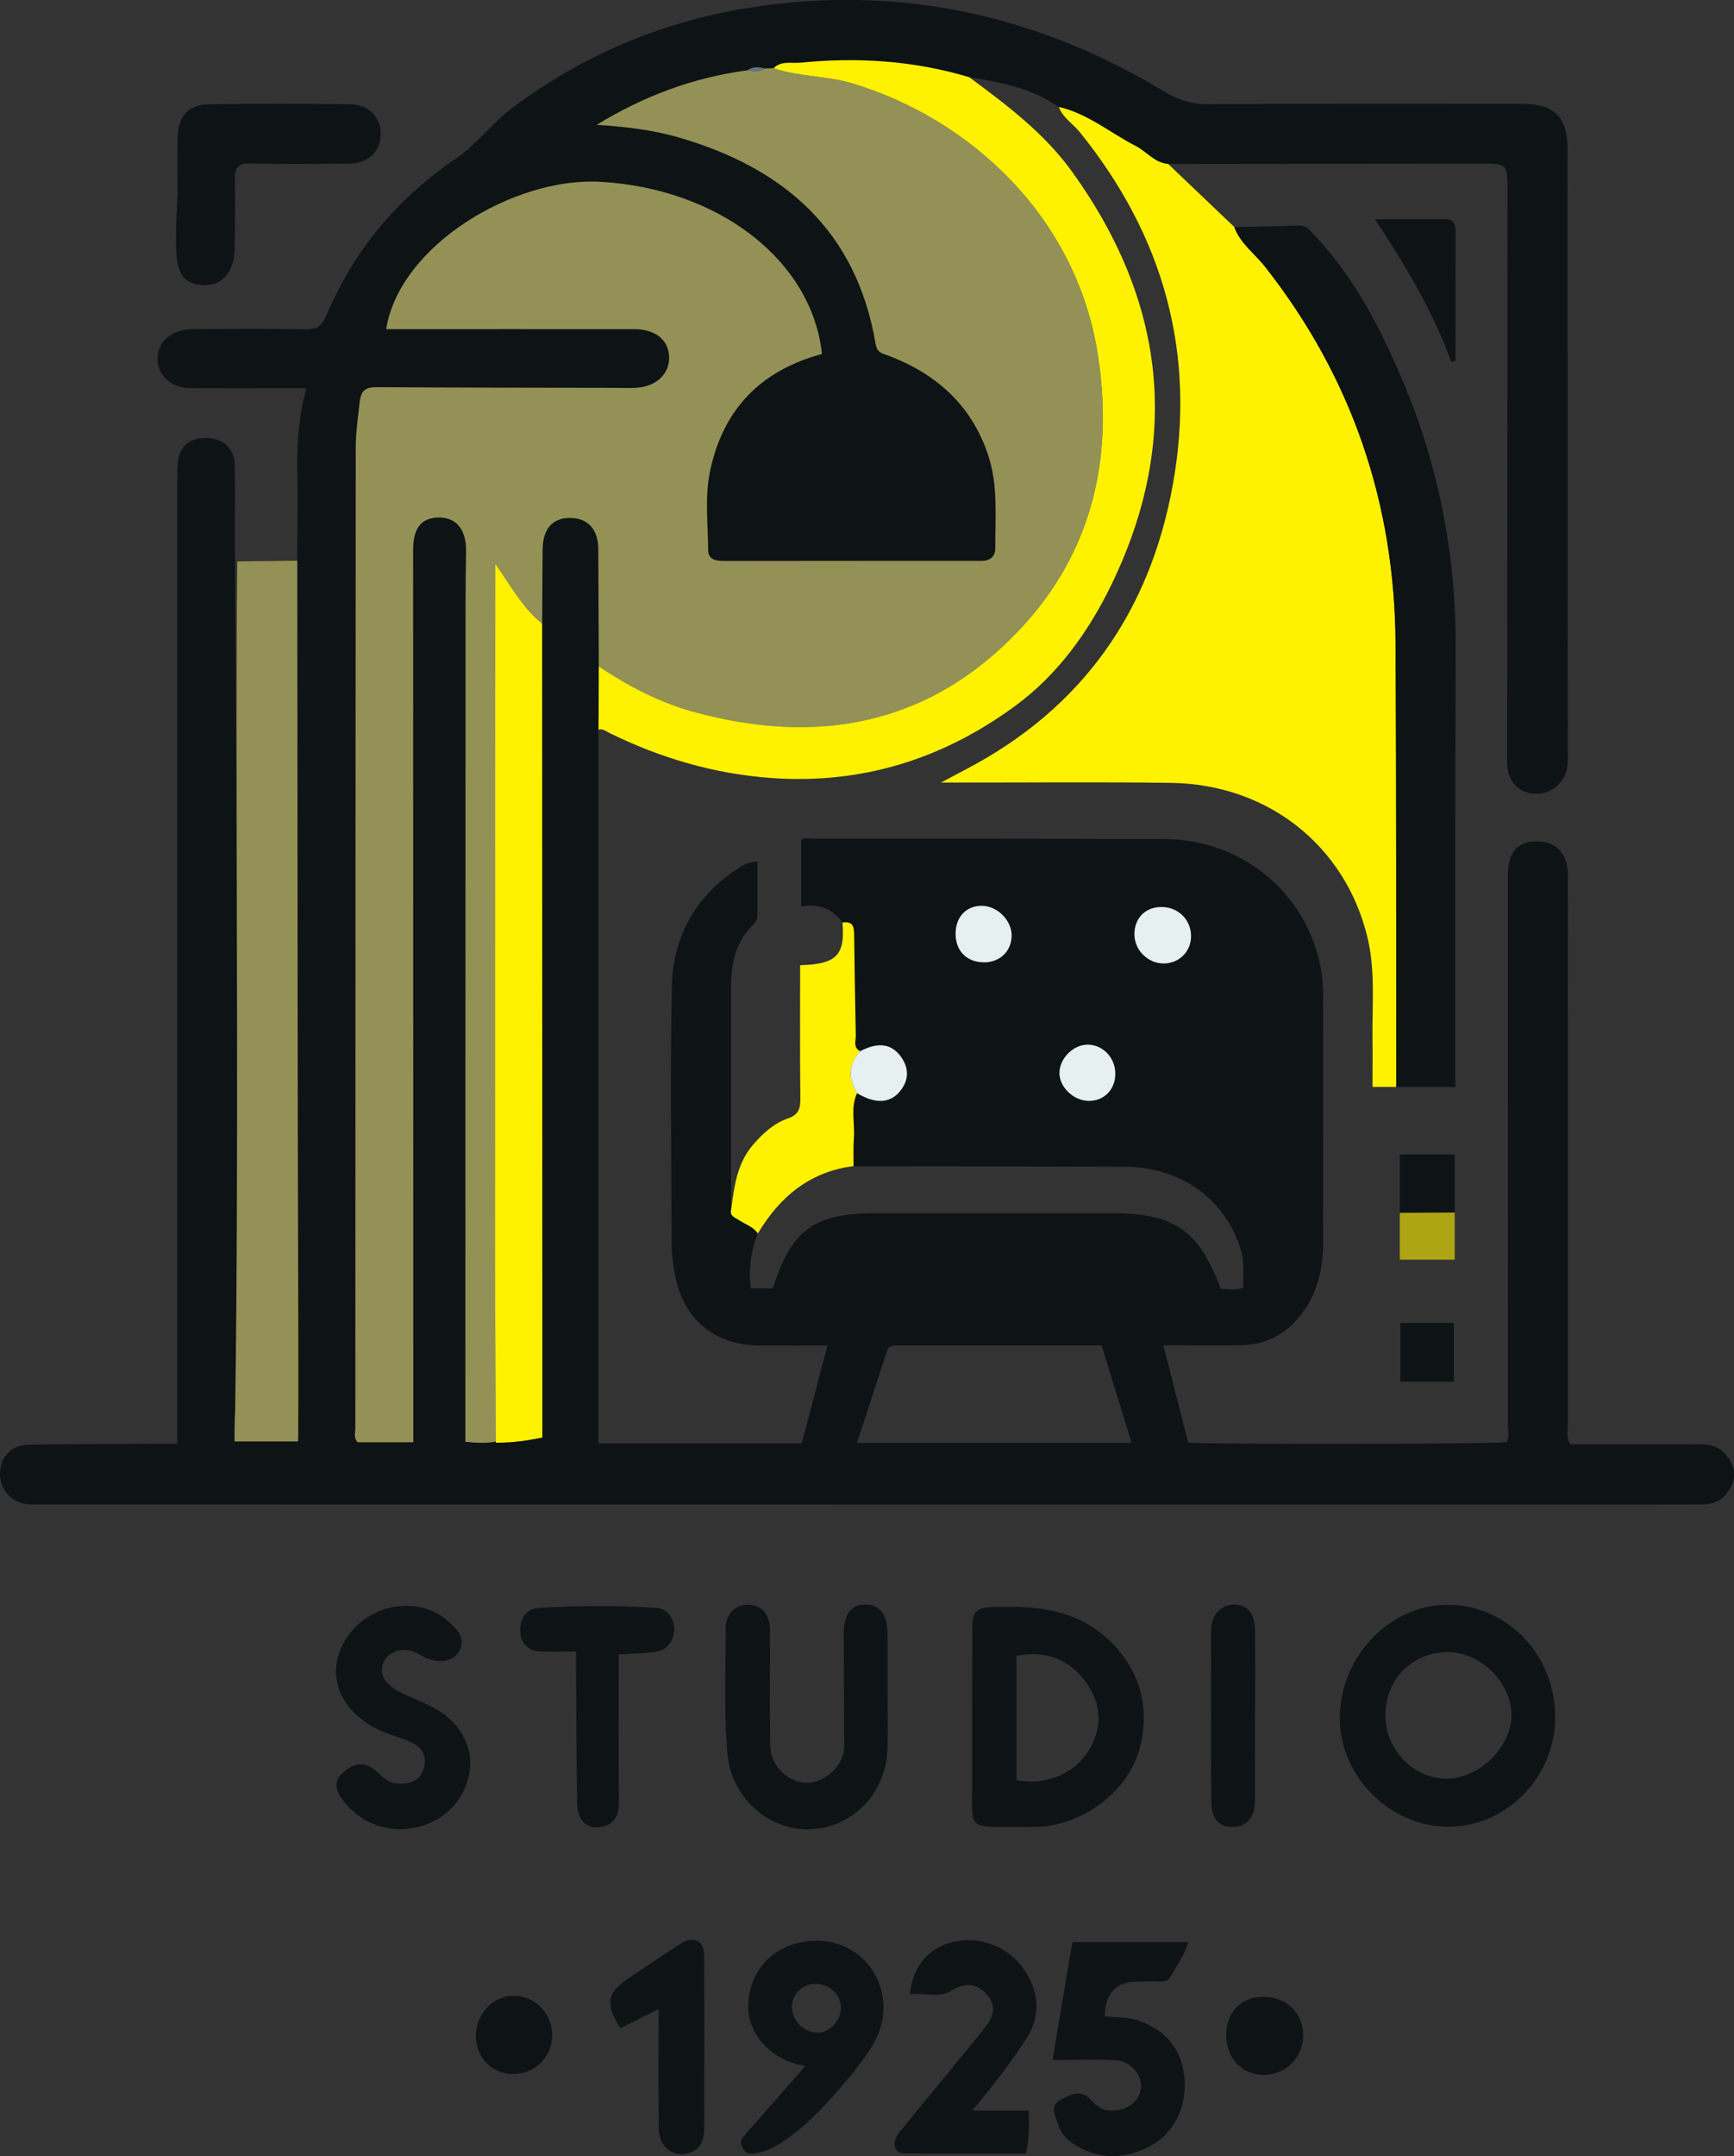 <?xml version="1.0" encoding="UTF-8"?>
<svg id="Layer_1" data-name="Layer 1" xmlns="http://www.w3.org/2000/svg" viewBox="0 0 255.85 318.01">
  <rect x="0" y="0" width="255.85" height="318.01" fill="#333333" stroke="none"/>
  <defs>
    <style>
      .cls-1 {
        fill: #f7f07b;
        opacity: .5;
      }

      .cls-1, .cls-2, .cls-3, .cls-4, .cls-5, .cls-6 {
        stroke-width: 0px;
      }

      .cls-2 {
        opacity: .6;
      }

      .cls-2, .cls-5 {
        fill: #fff200;
      }

      .cls-3 {
        fill: #60767c;
      }

      .cls-4 {
        fill: #0e1315;
      }

      .cls-6 {
        fill: #e6f0f1;
      }
    </style>
  </defs>
  <path class="cls-4" d="M124.32,136.06c-1.49-2.02-3.48-2.82-6.1-2.37v-9.77c.46-.49,1.15-.23,1.76-.23,17.25,0,34.5,0,51.75.05,10.16.03,18.99,6.26,22.23,15.59.8,2.31,1.27,4.67,1.26,7.15-.03,12.29.01,24.57,0,36.86,0,3.99-.92,7.73-3.52,10.89-2.25,2.74-5.16,4.14-8.7,4.17-3.65.03-7.31,0-11.34,0,1.26,4.94,2.46,9.67,3.65,14.35,2.85.31,44.91.24,46.97-.06.47-.81.22-1.72.22-2.58,0-26.93-.01-53.87-.02-80.8,0-3.3,1.1-4.88,3.54-5.17,3.21-.38,5.28,1.43,5.3,4.76.03,7.32,0,14.65,0,21.97,0,19.94-.01,39.87,0,59.81,0,.71-.21,1.46.37,2.34,6.37,0,12.86.02,19.35-.01,2,0,3.42.84,4.34,2.57.86,1.63.5,3.16-.52,4.56-.93,1.29-2.27,1.75-3.82,1.74-3.09-.01-6.18.02-9.28.02-78.61,0-157.21-.01-235.82-.02-.57,0-1.14.02-1.71-.02C1.76,221.68,0,219.79,0,217.37c0-2.47,1.7-4.28,4.3-4.31,6.35-.09,12.69-.09,19.04-.13.87,0,1.75,0,2.82,0,0-1.18,0-2.05,0-2.93,0-46.38,0-92.77,0-139.15,0-.81-.01-1.63.05-2.44.2-2.49,1.63-3.8,4.11-3.82,2.5-.02,4.25,1.47,4.31,3.93.09,3.99,0,7.97.03,11.96,0,.77.61,88.92.04,127.47-.09,3.28-.15,4.54-.09,4.63h9.35c0-1.29-.04-2.23-.04-3.26.01-16.43.02-32.86,0-49.29-.02-25.78-.05-51.56-.07-77.35.01-4.31.1-8.62.02-12.93-.07-4.16.19-8.27,1.33-12.5-5.78,0-11.46.03-17.14-.01-3.24-.02-5.35-2.49-4.69-5.37.45-1.97,2.4-3.31,5.08-3.33,5.53-.04,11.07-.07,16.6.02,1.57.03,2.37-.34,3.05-1.92,4.09-9.64,10.42-17.34,19.21-23.28,2.95-1.99,5.28-5.19,8.25-7.42,10.37-7.78,21.99-12.7,34.76-14.76,22.06-3.56,42.57.9,61.61,12.4,2.03,1.22,3.99,1.8,6.37,1.78,15.38-.09,30.76-.05,46.14-.05,4.91,0,6.84,1.88,6.85,6.7.02,29.78.02,59.57.03,89.35,0,.65.04,1.32-.09,1.95-.47,2.36-2.62,3.95-4.98,3.74-2.3-.2-3.85-1.95-3.87-4.5-.02-4.8.02-9.6.02-14.4.02-23.52.03-47.04.03-70.55,0-3.26-.25-3.48-3.47-3.47-15.54.01-31.08.03-46.62.05-2-.15-3.16-1.82-4.79-2.65-3.77-1.94-7.08-4.78-11.35-5.76-3.96-2.78-8.56-3.65-13.21-4.38-8.17-2.46-16.52-2.98-24.96-2.14-1.28.13-2.78-.33-3.89.81-.44.02-.88.04-1.31.05-.9-.29-1.78-.29-2.59.27-7.99,1.06-15.36,3.83-22.22,8.04,4.13.26,8.16.72,12.04,1.84,15.59,4.49,26.3,13.77,29.11,30.48.23,1.35,1.04,1.4,1.92,1.73,7.05,2.69,12.2,7.27,14.66,14.58,1.52,4.52,1.05,9.17,1.08,13.79,0,1.23-.77,1.9-2.06,1.89-1.46-.01-2.93,0-4.39,0-11.07,0-22.13,0-33.2.01-1.28,0-2.72,0-2.73-1.63-.02-3.81-.5-7.67.25-11.44,1.86-9.24,7.49-15.02,16.55-17.46-1.5-13.84-15.28-24.4-32.73-25.39-12.65-.71-29.58,9.32-31.57,21.73,12.22,0,24.42,0,36.63,0,3.08,0,5.03,1.59,5.12,4.05.09,2.56-1.92,4.46-4.94,4.61-1.14.06-2.28,0-3.42,0-11.55-.02-23.11-.02-34.66-.1-1.69-.01-2.43.37-2.64,2.22-.25,2.26-.58,4.51-.58,6.79-.03,48.17-.05,96.35-.06,144.52,0,.69-.29,1.47.36,2.07h8.19c0-.97,0-1.85,0-2.72-.01-42.97-.02-85.93-.03-128.9,0-3.22,1.25-4.76,3.84-4.76,2.58,0,4.02,1.81,3.98,5-.03,2.44-.08,4.88-.08,7.32-.01,40.44-.02,80.89-.03,121.33,0,.87,0,1.74,0,2.67,1.64.13,3.08.27,4.52-.05,2.17-.66,4.46-.1,6.85-.57,0-2.37,0-4.63,0-6.89-.01-37.72-.02-75.44-.03-113.15.02-3.66.03-7.32.07-10.97.04-3.03,1.49-4.65,4.09-4.62,2.61.03,4.11,1.69,4.13,4.6.03,5.77.05,11.54.07,17.32-.01,3.11-.02,6.21-.04,9.32v105.23h30.01c1.26-4.77,2.5-9.51,3.79-14.43-3.43,0-6.68.02-9.93,0-6.86-.04-11.43-3.92-12.63-10.73-.24-1.35-.42-2.74-.43-4.11-.04-12.69-.22-25.39.03-38.07.14-7.09,3.23-12.98,9.23-17.09.92-.63,1.84-1.33,3.4-1.36,0,2.66-.01,5.29,0,7.93,0,.64-.34,1.07-.74,1.47-2.54,2.55-3.16,5.77-3.16,9.17-.01,10.9,0,21.8,0,32.7-.28.97.5,1.18,1.09,1.57.96.64,2.15.98,2.84,2.01-.99,2.6-1.4,5.27-.98,8.08h3.22c2.75-8.68,6.09-11.09,15.27-11.09,11.55,0,23.09-.01,34.64,0,9.36,0,12.95,2.49,16.18,11.18,1.07-.02,2.18.23,3.3-.18-.02-1.89.22-3.64-.29-5.42-2.16-7.52-8.79-12.4-17.21-12.43-13.33-.06-26.67-.05-40-.07.01-1.37-.05-2.75.05-4.12.17-2.21-.53-4.48.46-6.63,2.66,1.58,4.84,1.53,6.32-.27,1.34-1.63,1.38-3.41.14-5.12-1.41-1.94-3.4-2.17-6-.79-1.08-.54-.64-1.55-.65-2.36-.11-4.83-.17-9.67-.24-14.5-.02-1.16.07-2.39-1.71-2.12ZM162.56,198.44c-10.15,0-20.21,0-30.28,0-.61,0-1.16.07-1.38.72-1.49,4.55-2.97,9.1-4.45,13.65h40.51c-1.48-4.81-2.89-9.43-4.41-14.37ZM171.81,142.09c2.24-.06,3.94-1.83,3.92-4.06-.03-2.49-2.02-4.36-4.57-4.26-2.29.09-3.83,1.77-3.78,4.13.06,2.32,2.1,4.26,4.42,4.19ZM145.1,141.92c2.37.03,4.09-1.55,4.16-3.83.07-2.25-1.97-4.41-4.26-4.5-2.31-.09-3.93,1.52-4,3.94-.08,2.61,1.56,4.35,4.1,4.38ZM164.56,158.37c.01-2.34-1.78-4.26-4.02-4.3-2.15-.04-4.22,2.02-4.22,4.19,0,2.08,2.1,4.07,4.31,4.1,2.27.02,3.92-1.65,3.93-3.99Z"/>
  <path class="cls-5" d="M156.22,15.77c4.26.98,7.58,3.82,11.35,5.76,1.63.84,2.79,2.5,4.79,2.65,3.26,3.1,6.51,6.2,9.77,9.31.9,2.44,3.03,3.92,4.56,5.87,12.81,16.31,19.11,34.9,19.23,55.56.13,21.79.07,43.59.1,65.38h-3.51c0-2.39.03-4.71,0-7.04-.07-5.02.45-10.08-.75-15.04-3.27-13.5-14.67-22.55-28.95-22.76-10.49-.15-20.98-.04-31.48-.05-.56,0-1.12,0-2.47,0,1.65-.88,2.66-1.43,3.68-1.96,17.12-8.96,27.14-23.2,30.52-42.02,3.48-19.37-1.4-36.71-13.77-51.98-1.01-1.24-2.49-2.09-3.06-3.68Z"/>
  <path class="cls-5" d="M88.32,107.62c.01-3.11.02-6.21.04-9.32,4.35,2.88,8.95,5.31,14,6.69,18.3,5,34.79,1.98,48.09-12.13,10.61-11.25,13.86-25.05,11.6-40.2-3.12-20.93-19.27-35.26-36.27-40.36-3.82-1.15-7.85-.97-11.62-2.24,1.1-1.14,2.61-.68,3.89-.81,8.44-.84,16.79-.32,24.96,2.14,5.56,4.1,11.11,8.29,15.18,13.94,13.75,19.1,16.17,39.44,5.84,60.81-3.38,6.99-7.92,13.34-14.29,18.01-10.72,7.85-22.69,11.57-36.07,10.58-8.39-.62-16.26-2.95-23.77-6.64-.49-.24-.96-.66-1.59-.48Z"/>
  <path class="cls-4" d="M206.01,160.31c-.02-21.79.03-43.59-.1-65.38-.12-20.67-6.42-39.25-19.23-55.56-1.53-1.95-3.66-3.43-4.56-5.87,3.17-.07,6.34-.11,9.5-.23,1.19-.05,1.73.79,2.37,1.47,5.84,6.17,9.66,13.61,12.93,21.31,5.33,12.55,7.91,25.68,7.86,39.34-.07,20.74-.03,41.49-.04,62.23,0,.81,0,1.61,0,2.69h-8.75Z"/>
  <path class="cls-1" d="M43.86,82.69c.02,25.78.06,51.56.07,77.35.01,16.43.22,52.55.03,52.55h-9.35c0-.25-.02-2.86.09-4.63.57-38.55.12-77.1.24-115.65,0-3.17.05-6.34.07-9.51,2.95-.04,5.9-.07,8.85-.11Z"/>
  <path class="cls-4" d="M229.46,253.28c.02,8.78-7.19,16.15-15.78,16.13-8.6-.02-15.98-7.41-15.99-16.01-.01-8.99,7.3-16.69,15.87-16.72,8.81-.02,15.89,7.35,15.91,16.59ZM204.41,252.75c-.09,5.14,4.04,9.55,8.97,9.58,4.75.03,9.51-4.52,9.63-9.2.12-4.79-4.34-9.36-9.24-9.47-5.17-.11-9.26,3.86-9.35,9.08Z"/>
  <path class="cls-4" d="M149.82,269.42c-7.16.02-6.37.42-6.38-6.45,0-7.55,0-15.11.02-22.66,0-2.73.54-3.24,3.29-3.31,5.5-.15,10.85.16,15.5,3.72,5.66,4.35,7.86,10.98,5.72,17.75-1.9,6.01-8.4,10.77-14.97,10.95-1.06.03-2.11,0-3.17,0ZM149.99,262.54c4.09.83,8.26-.82,10.4-3.99,2.27-3.37,2.27-6.88,0-10.21-2.42-3.55-6.06-5.01-10.41-4.13v18.34Z"/>
  <path class="cls-4" d="M130.96,249.42c0,2.77.04,5.53,0,8.3-.13,6.69-5.12,11.88-11.56,12.07-6.06.17-11.48-4.72-12.06-11.09-.55-6.16-.25-12.35-.26-18.53,0-2.17,1.45-3.53,3.26-3.5,2.05.04,3.25,1.34,3.26,3.7.03,5.69-.06,11.39.05,17.08.05,2.85,2.3,5.15,4.97,5.45,2.25.25,4.81-1.48,5.66-3.8.38-1.03.27-2.08.27-3.13,0-5.04-.04-10.08-.05-15.13,0-2.78,1.11-4.22,3.23-4.2,2.07.01,3.19,1.47,3.22,4.26.03,2.85,0,5.69,0,8.54h.02Z"/>
  <path class="cls-4" d="M110.87,317.61c-.82,0-1.13-.47-1.41-1.09-.39-.85.17-1.34.66-1.9,2.88-3.26,5.74-6.54,8.71-9.93-5.14-.81-8.69-4.82-8.42-9.27.32-5.48,4.51-9.23,10.24-9.19,5.16.04,9.24,3.9,9.68,9.03.28,3.22-1.05,5.86-2.85,8.31-1.86,2.53-10.78,14.01-16.61,14.03ZM120.39,292.6c-1.9-.05-3.45,1.37-3.54,3.24-.11,2.05,1.73,3.95,3.82,3.95,1.7,0,3.33-1.67,3.4-3.5.08-2.03-1.52-3.64-3.67-3.7Z"/>
  <path class="cls-4" d="M26.19,28.79s-.09-5.85.03-8.77c.12-2.93,1.68-4.6,4.53-4.64,6.98-.1,13.97-.1,20.96,0,2.75.04,4.51,1.98,4.46,4.43-.05,2.63-1.87,4.32-4.77,4.33-4.79.02-9.59.08-14.38-.03-1.85-.05-2.41.6-2.37,2.38.08,3.41,0,6.82-.03,10.23-.03,3.27-1.76,5.36-4.39,5.33-2.55-.02-3.95-1.07-4.21-4.57-.19-2.59.17-8.69.17-8.69Z"/>
  <path class="cls-4" d="M155.3,303.84c1.02-6.12,1.96-11.71,2.92-17.42h17.13c-.53,1.82-1.64,3.32-2.51,4.93-.41.77-1.03.92-1.82.89-1.06-.04-2.11,0-3.17,0q-4.79.03-4.85,5.13c1.67.21,3.38.06,5.03.64,3.8,1.34,6.14,3.96,6.67,7.92.62,4.64-1.42,8.77-5.19,10.68-3.82,1.93-7.66,1.92-11.31-.54-1.03-.7-1.78-1.68-2.14-2.89-.36-1.19-1.2-2.64.34-3.45,1.42-.74,3.07-1.76,4.62.01.76.87,1.63,1.51,2.91,1.54,2.3.04,4.16-1.29,4.41-3.3.23-1.86-1.45-3.99-3.63-4.12-2.98-.18-5.99-.04-9.41-.04Z"/>
  <path class="cls-4" d="M58.81,269.79c-3.14-.12-6.05-1.48-8.22-4.3-1.03-1.34-1.47-2.77.02-4.07,1.39-1.22,2.93-1.78,4.6-.46,1,.79,1.81,1.92,3.21,2.05,1.94.18,3.63-.24,4.16-2.42.5-2.07-.74-3.2-2.46-3.87-1.96-.76-4-1.28-5.79-2.45-5.1-3.31-6.23-8.71-2.75-13.32,3.46-4.57,10.35-5.53,14.45-1.92,1.33,1.17,2.82,2.53,1.68,4.57-.91,1.63-3.58,1.8-5.57.53-2.01-1.28-4.34-.96-5.38.72-1,1.62-.25,3.39,2.13,4.64,1.64.86,3.42,1.46,5.05,2.34,4.28,2.3,6.24,6.36,5.15,10.44-1.2,4.51-5.13,7.49-10.28,7.51Z"/>
  <path class="cls-5" d="M124.32,136.06c1.78-.27,1.69.96,1.71,2.12.07,4.83.13,9.67.24,14.5.02.81-.43,1.82.65,2.36-1.81,1.94-1.75,4.02-.47,6.19-.99,2.15-.29,4.42-.46,6.63-.11,1.37-.04,2.75-.05,4.12-6.46.82-10.89,4.52-14.12,9.94-.69-1.03-1.88-1.37-2.84-2.01-.58-.39-1.37-.6-1.09-1.57.45-3.36.84-6.72,3.19-9.47,1.46-1.7,3.08-3.2,5.18-3.92,1.55-.53,1.84-1.43,1.83-2.9-.07-6.57-.03-13.14-.03-19.7,5.36-.14,6.65-1.47,6.25-6.29Z"/>
  <path class="cls-4" d="M143.49,311.28h8.33c-.06,2.12.11,4.11-.46,6.33-6.01,0-12,.05-17.99-.04-1.48-.02-1.84-1.63-.69-3.06,3.78-4.67,7.62-9.29,11.42-13.93.51-.63,1.01-1.27,1.49-1.92,1.16-1.55,1.32-3.13-.07-4.62-1.53-1.62-3.26-1.62-5.15-.45-1.9,1.18-4.05.23-6.11.54.39-4.03,2.66-6.78,6.19-7.69,3.88-1,8.26.55,10.56,3.89,2.32,3.37,2.67,6.9.36,10.45-1.15,1.76-2.37,3.48-3.64,5.16-1.25,1.66-2.59,3.25-4.25,5.33Z"/>
  <path class="cls-4" d="M84.98,243.57c-2.02,0-3.64.04-5.26-.01-1.85-.06-2.87-1.22-2.95-2.93-.09-1.78.75-3.35,2.67-3.48,5.75-.38,11.52-.38,17.27-.03,1.75.11,2.77,1.48,2.76,3.17-.01,1.65-.92,3.02-2.68,3.3-1.73.28-3.51.28-5.5.42,0,7.36-.03,14.65.02,21.93.01,1.79-.64,3.01-2.38,3.45-2.23.55-3.73-.8-3.77-3.45-.1-6.49-.12-12.99-.17-19.48,0-.88,0-1.75,0-2.88Z"/>
  <path class="cls-4" d="M97.19,296.29c-2.16,1.08-3.92,1.97-5.66,2.85-2.29-3.62-1.96-5.29,1.27-7.42,2.57-1.7,5.1-3.47,7.71-5.11,1.87-1.17,3.38-.39,3.39,1.77.05,8.54.04,17.09,0,25.63,0,2.01-.9,3.48-3.09,3.66-2.01.17-3.57-1.37-3.6-3.74-.08-5.77-.03-11.54-.03-17.65Z"/>
  <path class="cls-4" d="M185.17,253.08c0,4.14.02,8.28,0,12.43-.01,2.53-1.17,3.87-3.29,3.92-1.99.04-3.13-1.17-3.15-3.74-.06-8.45-.05-16.89-.02-25.34,0-2.16,1.45-3.67,3.35-3.7,1.95-.03,3.09,1.29,3.12,3.77.04,4.22.01,8.45.01,12.67h-.01Z"/>
  <path class="cls-4" d="M214.14,53.39c-2.7-7.45-6.71-14.19-11.27-21.06,3.68,0,6.98.02,10.27,0,1.31,0,1.63.69,1.63,1.86-.03,6.33-.01,12.66-.01,19-.21.07-.41.14-.62.21Z"/>
  <path class="cls-4" d="M186.52,306.01c-3.18.04-5.54-2.39-5.59-5.77-.06-3.43,2.16-5.75,5.51-5.76,3.29,0,5.81,2.39,5.85,5.57.04,3.31-2.48,5.92-5.77,5.96Z"/>
  <path class="cls-4" d="M75.54,305.88c-3.05-.06-5.35-2.52-5.33-5.72.02-3.18,2.61-5.85,5.64-5.82,3.13.03,5.66,2.65,5.62,5.82-.04,3.32-2.59,5.78-5.93,5.72Z"/>
  <path class="cls-4" d="M214.51,203.77h-7.88v-8.65h7.88v8.65Z"/>
  <path class="cls-4" d="M206.54,178.87v-8.61h8.1v8.57c-2.7.01-5.4.03-8.1.04Z"/>
  <path class="cls-2" d="M206.54,178.87c2.7-.01,5.4-.03,8.1-.04v6.96h-8.1v-6.92Z"/>
  <path class="cls-1" d="M114.16,10.06c3.77,1.26,7.8,1.09,11.62,2.24,17,5.11,33.14,19.43,36.27,40.36,2.26,15.15-.99,28.95-11.6,40.2-13.3,14.11-29.79,17.13-48.09,12.13-5.05-1.38-9.65-3.81-14-6.69-.02-5.77-.04-11.54-.07-17.32-.02-2.91-1.52-4.56-4.13-4.6-2.6-.03-4.06,1.59-4.09,4.62-.04,3.66-.05,7.32-.07,10.97-2.85-2.28-4.56-5.49-6.91-8.82,0,1.28,0,2.07,0,2.86-.02,32.44-.05,64.88-.04,97.32,0,9.75.09,19.51.14,29.26-1.44.32-2.89.18-4.52.05,0-.92,0-1.8,0-2.67,0-40.44.02-80.89.03-121.33,0-2.44.05-4.88.08-7.32.04-3.18-1.4-5-3.98-5-2.58,0-3.84,1.54-3.84,4.76,0,42.97.02,85.93.03,128.9,0,.88,0,1.75,0,2.72h-8.19c-.65-.59-.36-1.38-.36-2.07,0-48.17.03-96.35.06-144.52,0-2.28.33-4.53.58-6.79.2-1.85.95-2.23,2.64-2.22,11.55.08,23.11.08,34.66.1,1.14,0,2.28.05,3.42,0,3.02-.15,5.03-2.04,4.94-4.61-.09-2.46-2.04-4.05-5.12-4.05-12.21-.02-24.41,0-36.63,0,1.99-12.4,18.92-22.44,31.57-21.73,17.45.98,31.22,11.54,32.73,25.39-9.06,2.43-14.69,8.22-16.55,17.46-.76,3.77-.27,7.63-.25,11.44,0,1.64,1.45,1.63,2.73,1.63,11.07-.02,22.13-.01,33.2-.01,1.46,0,2.93,0,4.39,0,1.29.01,2.07-.66,2.06-1.89-.03-4.62.44-9.27-1.08-13.79-2.47-7.32-7.62-11.9-14.66-14.58-.88-.33-1.69-.38-1.92-1.73-2.82-16.7-13.52-25.98-29.11-30.48-3.88-1.12-7.92-1.58-12.04-1.84,6.86-4.21,14.22-6.98,22.22-8.04.89.17,1.78.3,2.59-.27.44-.02.88-.04,1.31-.05Z"/>
  <path class="cls-5" d="M73.17,212.79c0-.06-.13-19.77-.13-29.46,0-32.44.03-64.88.04-97.32,0-.79,0-1.58,0-2.86,2.35,3.33,4.06,6.54,6.91,8.82.01,37.72.02,75.44.03,113.15,0,2.26,0,4.52,0,6.89-2.39.47-4.28.76-6.85.76Z"/>
  <path class="cls-6" d="M171.81,142.09c-2.33.07-4.37-1.87-4.42-4.19-.06-2.36,1.48-4.04,3.78-4.13,2.54-.1,4.54,1.76,4.57,4.26.02,2.23-1.68,4-3.92,4.06Z"/>
  <path class="cls-6" d="M145.1,141.92c-2.54-.03-4.18-1.78-4.1-4.38.07-2.43,1.7-4.03,4-3.94,2.29.09,4.34,2.25,4.26,4.5-.07,2.28-1.8,3.86-4.16,3.83Z"/>
  <path class="cls-6" d="M126.45,161.23c-1.28-2.17-1.35-4.25.47-6.19,2.6-1.38,4.58-1.15,6,.79,1.24,1.71,1.2,3.49-.14,5.12-1.48,1.8-3.66,1.86-6.32.27Z"/>
  <path class="cls-6" d="M164.56,158.37c-.01,2.34-1.66,4.01-3.93,3.99-2.21-.02-4.31-2.01-4.31-4.1,0-2.17,2.07-4.23,4.22-4.19,2.24.04,4.03,1.96,4.02,4.3Z"/>
  <path class="cls-3" d="M112.85,10.11c-.81.57-1.7.44-2.59.27.82-.56,1.69-.56,2.59-.27Z"/>
</svg>